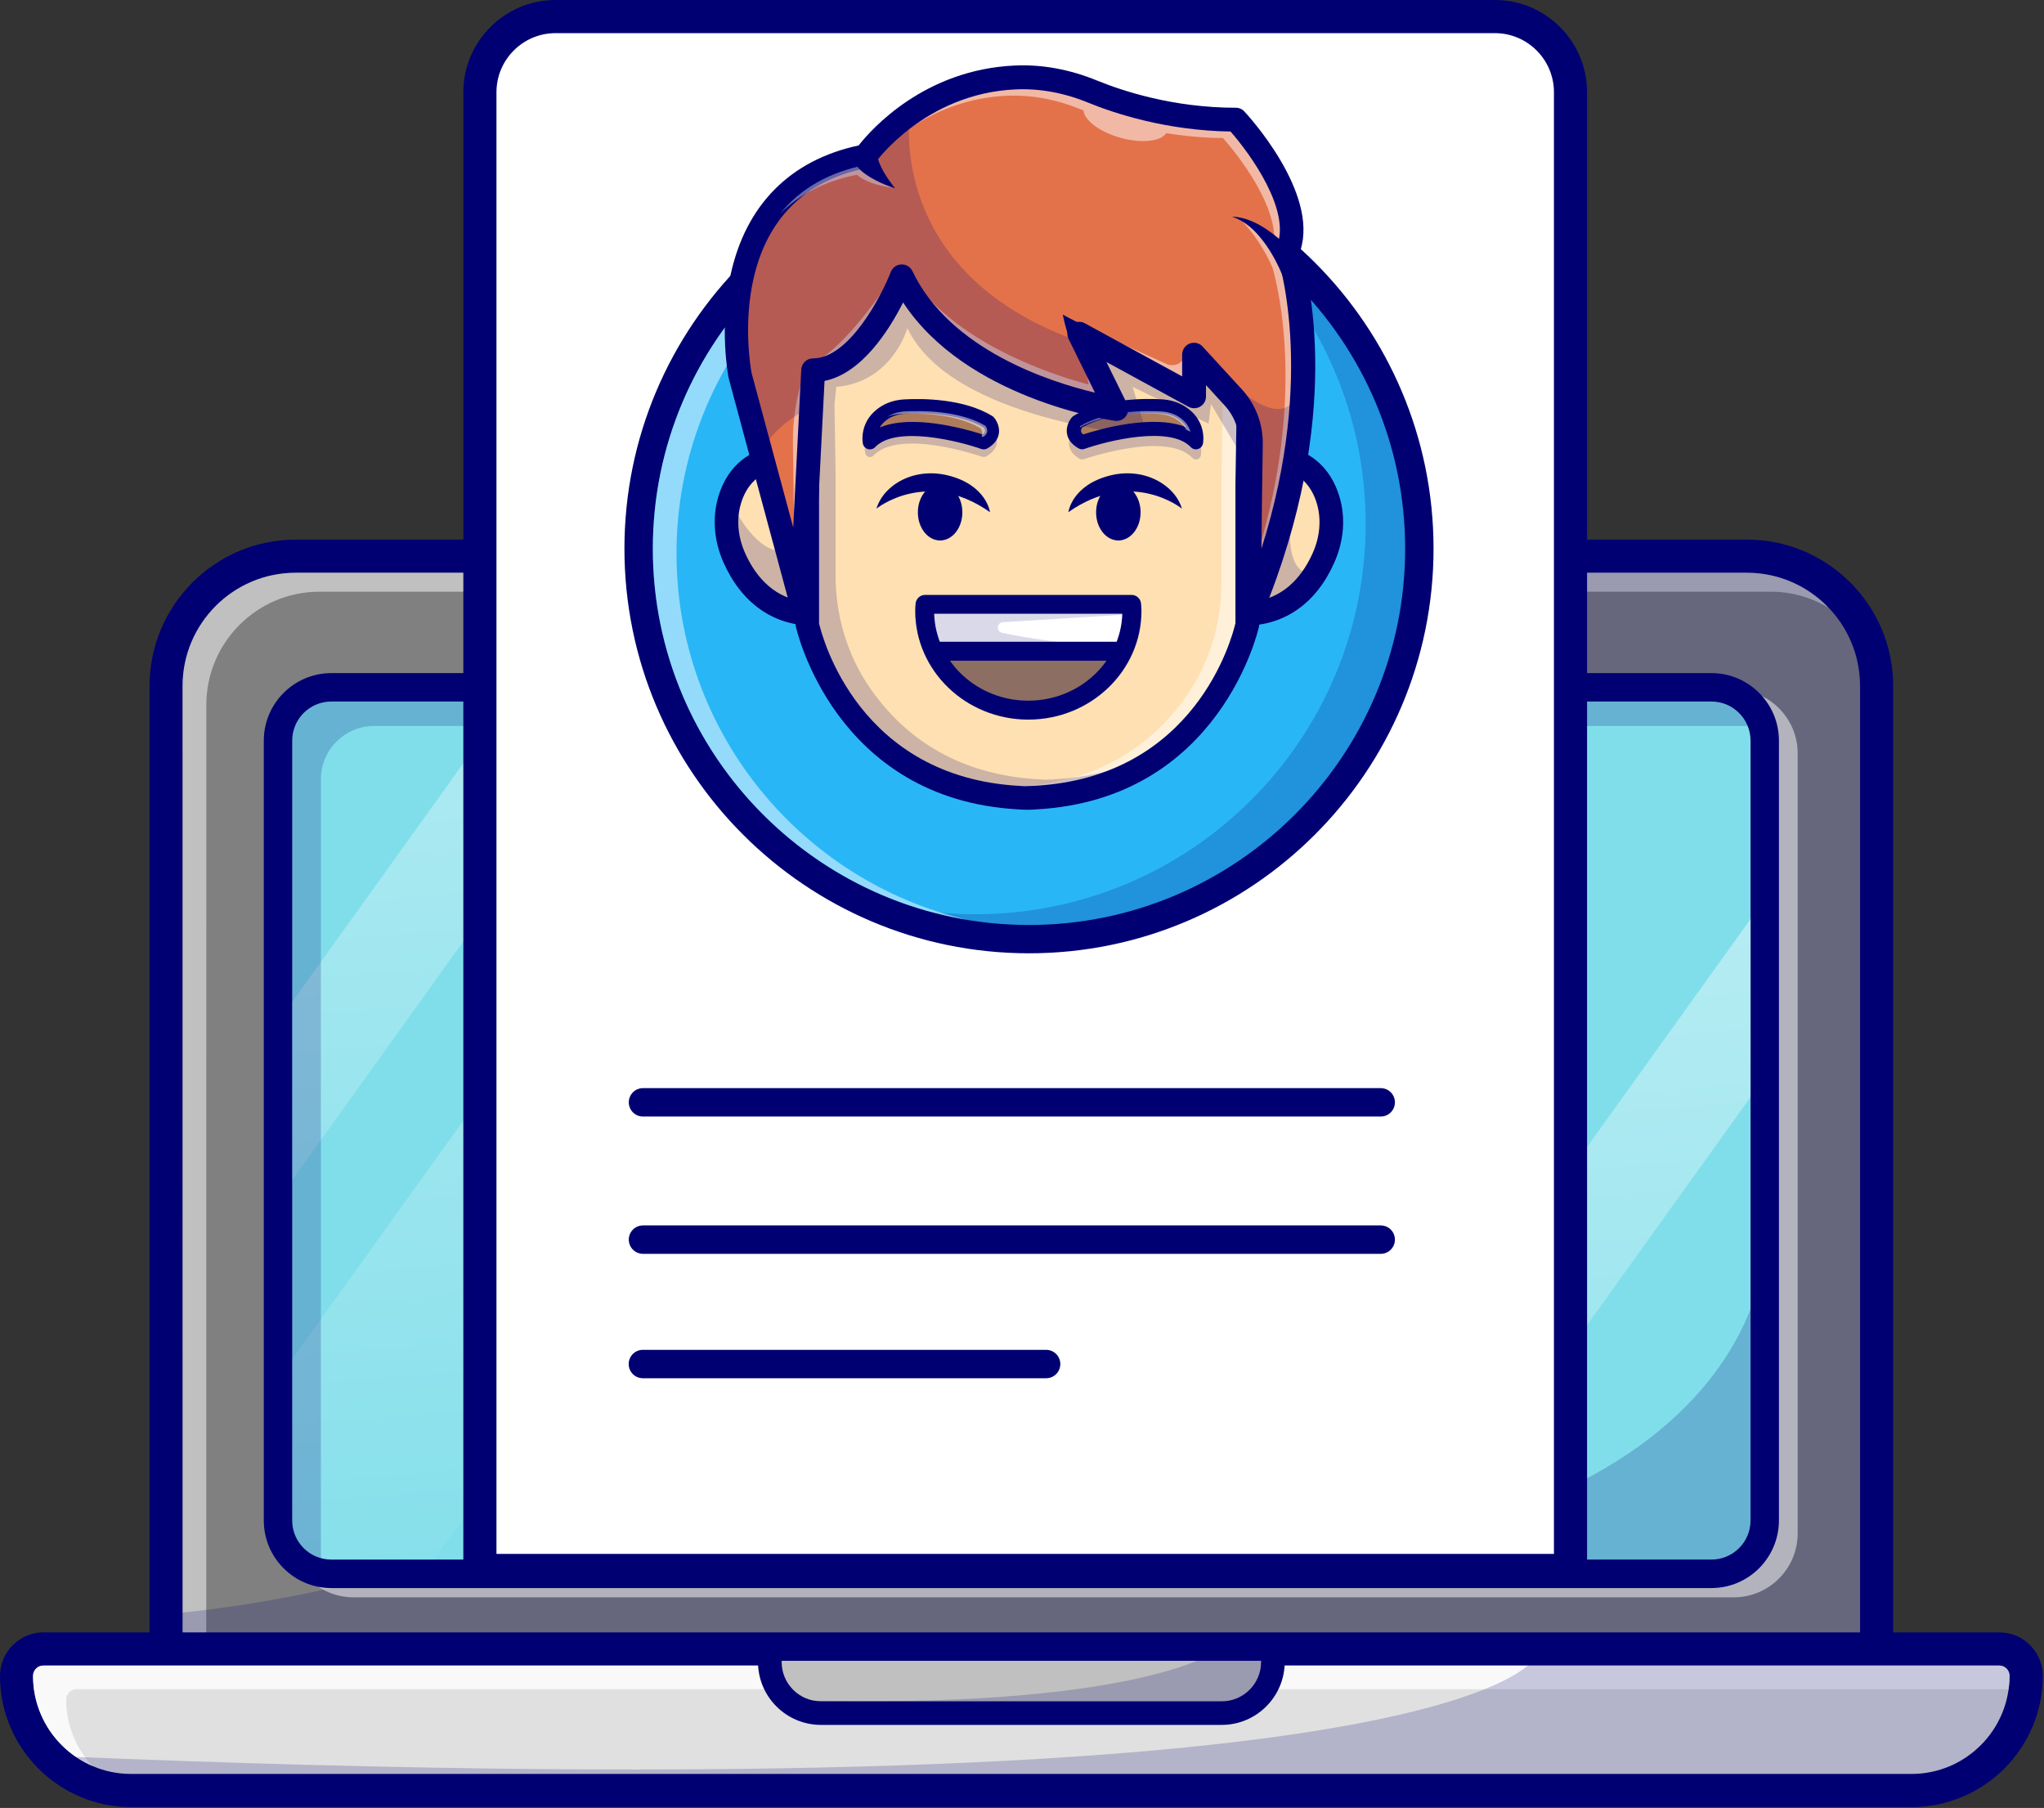 <svg width="1574" height="1392" viewBox="0 0 1574 1392" fill="none" xmlns="http://www.w3.org/2000/svg">
<rect x="0" y="0" width="1574" height="1392" fill="#333333" stroke="none"/>
<path d="M1445.04 1279.07H127.921V528.102C127.921 472.988 172.603 428.226 227.78 428.226H1345.25C1400.35 428.226 1445.11 472.915 1445.11 528.102V1279.07H1445.04Z" fill="#808080"/>
<path d="M1445.04 1291.82H127.921C120.851 1291.82 115.166 1286.14 115.166 1279.07V528.102C115.166 465.99 165.678 415.469 227.78 415.469H1345.25C1407.35 415.469 1457.86 465.99 1457.86 528.102V1279.07C1457.79 1286.14 1452.11 1291.82 1445.04 1291.82ZM140.677 1266.31H1432.35V528.102C1432.35 480.06 1393.28 440.984 1345.25 440.984H227.707C179.673 440.984 140.604 480.06 140.604 528.102L140.677 1266.31Z" fill="#000072"/>
<g opacity="0.5">
<path d="M158.899 542.682C158.899 494.64 197.968 455.565 246.002 455.565H1363.47C1379.8 455.565 1395.03 460.084 1408.15 467.958C1392.26 451.409 1369.96 440.984 1345.25 440.984H227.707C179.673 440.984 140.604 480.06 140.604 528.102V1266.31H158.826L158.899 542.682Z" fill="white"/>
</g>
<g opacity="0.2">
<path d="M1345.25 428.299H1059.09C1055.59 460.741 821.393 1177.08 127.921 1242.91V1279.07H1445.11V528.102C1445.04 472.988 1400.35 428.299 1345.25 428.299Z" fill="#000072"/>
</g>
<g opacity="0.5">
<path d="M1335.05 530.872H272.315C245.128 530.872 223.042 552.962 223.042 580.154V1180.58C223.042 1207.77 245.128 1229.86 272.315 1229.86H1335.05C1362.23 1229.86 1384.32 1207.77 1384.32 1180.58V580.154C1384.39 552.962 1362.23 530.872 1335.05 530.872Z" fill="white"/>
</g>
<path d="M1317.84 1211.78H255.113C232.445 1211.78 214.077 1193.41 214.077 1170.73V570.239C214.077 547.567 232.445 529.196 255.113 529.196H1317.92C1340.59 529.196 1358.95 547.567 1358.95 570.239V1170.66C1358.88 1193.41 1340.51 1211.78 1317.84 1211.78Z" fill="#80DEEA"/>
<path d="M1317.84 1222.71H255.113C226.468 1222.71 203.143 1199.38 203.143 1170.73V570.239C203.143 541.589 226.468 518.26 255.113 518.26H1317.92C1346.56 518.26 1369.89 541.589 1369.89 570.239V1170.66C1369.81 1199.38 1346.56 1222.71 1317.84 1222.71ZM255.113 540.131C238.495 540.131 225.01 553.618 225.01 570.239V1170.66C225.01 1187.28 238.495 1200.77 255.113 1200.77H1317.92C1334.54 1200.77 1348.02 1187.28 1348.02 1170.66V570.239C1348.02 553.618 1334.54 540.131 1317.92 540.131H255.113Z" fill="#000072"/>
<mask id="mask0_394_1450" style="mask-type:luminance" maskUnits="userSpaceOnUse" x="225" y="540" width="1124" height="661">
<path d="M1347.95 570.239C1347.95 553.618 1334.46 540.131 1317.84 540.131H255.114C238.495 540.131 225.01 553.618 225.01 570.239V1170.66C225.01 1187.28 238.495 1200.77 255.114 1200.77H1317.92C1334.54 1200.77 1348.02 1187.28 1348.02 1170.66V570.239H1347.95V570.239Z" fill="white"/>
</mask>
<g mask="url(#mask0_394_1450)">
<path opacity="0.5" d="M262.694 1300.86L117.353 1196.54L760.02 300.793L905.362 405.116L262.694 1300.86Z" fill="url(#paint0_linear_394_1450)"/>
</g>
<mask id="mask1_394_1450" style="mask-type:luminance" maskUnits="userSpaceOnUse" x="225" y="540" width="1124" height="661">
<path d="M1347.95 570.239C1347.95 553.618 1334.46 540.131 1317.84 540.131H255.114C238.495 540.131 225.01 553.618 225.01 570.239V1170.66C225.01 1187.28 238.495 1200.77 255.114 1200.77H1317.92C1334.54 1200.77 1348.02 1187.28 1348.02 1170.66V570.239H1347.95V570.239Z" fill="white"/>
</mask>
<g mask="url(#mask1_394_1450)">
<path opacity="0.5" d="M-7.799 1232.99L-72.744 1186.41L569.924 290.66L634.868 337.245L-7.799 1232.99Z" fill="url(#paint1_linear_394_1450)"/>
</g>
<mask id="mask2_394_1450" style="mask-type:luminance" maskUnits="userSpaceOnUse" x="225" y="540" width="1124" height="661">
<path d="M1347.95 570.239C1347.95 553.618 1334.46 540.131 1317.84 540.131H255.114C238.495 540.131 225.01 553.618 225.01 570.239V1170.66C225.01 1187.28 238.495 1200.77 255.114 1200.77H1317.92C1334.54 1200.77 1348.02 1187.28 1348.02 1170.66V570.239H1347.95V570.239Z" fill="white"/>
</mask>
<g mask="url(#mask2_394_1450)">
<path opacity="0.5" d="M877.445 1500.61L812.5 1454.03L1455.17 558.283L1520.11 604.868L877.445 1500.61Z" fill="url(#paint2_linear_394_1450)"/>
</g>
<g opacity="0.2">
<path d="M247.096 1200.4V599.983C247.096 577.311 265.464 558.94 288.132 558.94H1350.94C1353.19 558.94 1355.31 559.158 1357.5 559.523C1352.76 542.099 1336.87 529.196 1317.92 529.196H255.113C232.445 529.196 214.077 547.567 214.077 570.239V1170.66C214.077 1191.07 229.019 1207.99 248.553 1211.12C247.606 1207.77 247.096 1204.2 247.096 1200.4Z" fill="#000072"/>
</g>
<path d="M1472.01 1378.58H100.952C52.189 1378.58 12.756 1339.06 12.756 1290.37C12.756 1278.92 22.086 1269.59 33.529 1269.59H1539.57C1551.02 1269.59 1560.35 1278.92 1560.35 1290.37C1560.27 1339.06 1520.77 1378.58 1472.01 1378.58Z" fill="#E0E0E0"/>
<path d="M1472.01 1391.33H100.952C45.264 1391.33 0 1345.99 0 1290.37C0 1271.85 15.015 1256.83 33.529 1256.83H1539.57C1558.09 1256.83 1573.1 1271.85 1573.1 1290.37C1573.03 1346.06 1527.69 1391.33 1472.01 1391.33ZM33.456 1282.35C29.01 1282.35 25.439 1285.92 25.439 1290.37C25.439 1331.99 59.332 1365.82 100.879 1365.82H1472.01C1513.63 1365.82 1547.45 1331.92 1547.45 1290.37C1547.45 1285.92 1543.87 1282.35 1539.43 1282.35H33.456Z" fill="#000072"/>
<g opacity="0.8">
<path d="M50.95 1308.59C50.95 1304.14 54.521 1300.57 58.968 1300.57H1546.72C1547.15 1297.22 1547.52 1293.86 1547.52 1290.37C1547.52 1285.92 1543.95 1282.35 1539.5 1282.35H33.456C29.01 1282.35 25.439 1285.92 25.439 1290.37C25.439 1321.35 44.244 1348.03 70.995 1359.62C58.603 1346.14 50.95 1328.27 50.95 1308.59Z" fill="white"/>
</g>
<g opacity="0.2">
<path d="M1184.67 1272.87C1184.67 1272.87 1151.66 1398.41 45.119 1352.19L71.067 1376.17H1520.48L1552.99 1340.6L1566.18 1294.38L1558.96 1273.38L1184.67 1272.87Z" fill="#000072"/>
</g>
<g opacity="0.5">
<path d="M751.419 486.621C762.498 484.58 773.504 483.486 784.583 482.757C795.663 481.955 806.669 481.664 817.748 481.664C828.827 481.664 839.834 481.955 850.913 482.757C861.992 483.486 872.999 484.58 884.078 486.621C872.999 488.662 861.992 489.756 850.913 490.485C839.834 491.287 828.827 491.578 817.748 491.578C806.669 491.578 795.663 491.287 784.583 490.485C773.577 489.756 762.498 488.662 751.419 486.621Z" fill="white"/>
<path d="M715.265 499.889C722.592 499.889 728.531 493.949 728.531 486.621C728.531 479.293 722.592 473.353 715.265 473.353C707.939 473.353 702 479.293 702 486.621C702 493.949 707.939 499.889 715.265 499.889Z" fill="white"/>
</g>
<path d="M744.859 483.34C755.938 478.018 766.944 475.321 778.023 473.353C789.103 471.457 800.109 470.582 811.188 470.582C822.267 470.582 833.274 471.457 844.353 473.28C855.432 475.248 866.438 477.945 877.518 483.34C866.438 488.735 855.432 491.359 844.353 493.401C833.274 495.296 822.267 496.171 811.188 496.098C800.109 496.098 789.103 495.223 778.023 493.328C766.944 491.359 755.865 488.662 744.859 483.34Z" fill="#000072"/>
<path d="M708.633 496.608C715.959 496.608 721.899 490.668 721.899 483.34C721.899 476.012 715.959 470.072 708.633 470.072C701.306 470.072 695.367 476.012 695.367 483.34C695.367 490.668 701.306 496.608 708.633 496.608Z" fill="#000072"/>
<path d="M940.859 1318.94H632.171C610.45 1318.94 592.811 1301.3 592.811 1279.58V1269.52H980.219V1279.58C980.146 1301.37 962.58 1318.94 940.859 1318.94Z" fill="#C0C0C0"/>
<path d="M940.859 1328.06H632.171C605.421 1328.06 583.7 1306.33 583.7 1279.58V1269.52C583.7 1264.49 587.782 1260.4 592.811 1260.4H980.219C985.248 1260.4 989.33 1264.49 989.33 1269.52V1279.58C989.257 1306.33 967.536 1328.06 940.859 1328.06ZM601.922 1278.7V1279.65C601.922 1296.34 615.48 1309.9 632.171 1309.9H940.859C957.55 1309.9 971.108 1296.34 971.108 1279.65V1278.7H601.922Z" fill="#000072"/>
<g opacity="0.2">
<path d="M1358.66 962.306C1358.66 962.306 1356.55 1235.25 779.335 1203.9L1320.47 1211.78L1355.24 1190.34L1358.66 1178.24V962.306Z" fill="#000072"/>
</g>
<g opacity="0.2">
<path d="M933.643 1272.87C933.643 1272.87 870.885 1315.81 616.573 1309.17L624.81 1317.41H941.879L964.985 1307.5L981.531 1284.39V1264.56L933.643 1272.87Z" fill="#000072"/>
</g>
<path d="M1209.38 1209.15H369.55V71.007C369.55 38.857 395.645 12.758 427.789 12.758H1151.15C1183.29 12.758 1209.38 38.857 1209.38 71.007V1209.15Z" fill="white"/>
<path d="M1209.38 1221.91H369.55C362.48 1221.91 356.794 1216.22 356.794 1209.15V71.007C356.794 31.858 388.647 0 427.789 0H1151.15C1190.29 0 1222.14 31.858 1222.14 71.007V1209.15C1222.14 1216.22 1216.38 1221.91 1209.38 1221.91ZM382.306 1196.39H1196.63V71.007C1196.63 45.928 1176.22 25.516 1151.15 25.516H427.789C402.715 25.516 382.306 45.928 382.306 71.007V1196.39Z" fill="#000072"/>
<path d="M792.382 723.115C958.397 723.115 1092.98 588.51 1092.98 422.467C1092.98 256.424 958.397 121.819 792.382 121.819C626.368 121.819 491.786 256.424 491.786 422.467C491.786 588.51 626.368 723.115 792.382 723.115Z" fill="#29B6F6"/>
<path d="M792.383 733.977C620.582 733.977 480.853 594.224 480.853 422.394C480.853 250.564 620.582 110.811 792.383 110.811C964.183 110.811 1103.91 250.564 1103.91 422.394C1103.91 594.224 964.11 733.977 792.383 733.977ZM792.383 132.755C632.681 132.755 502.719 262.739 502.719 422.467C502.719 582.195 632.681 712.18 792.383 712.18C952.084 712.18 1082.05 582.195 1082.05 422.467C1082.05 262.739 952.084 132.755 792.383 132.755Z" fill="#000072"/>
<g opacity="0.2">
<path d="M897.854 140.92C989.622 192.388 1051.65 290.515 1051.65 403.294C1051.65 569.292 917.097 703.942 751.054 703.942C713.953 703.942 678.383 697.162 645.51 684.842C688.952 709.191 738.954 723.115 792.237 723.115C958.206 723.115 1092.83 588.538 1092.83 422.467C1092.98 293.576 1011.85 183.64 897.854 140.92Z" fill="#000072"/>
</g>
<g opacity="0.5">
<path d="M520.942 426.112C520.942 266.384 650.904 136.4 810.605 136.4C826.714 136.4 842.531 137.785 857.983 140.336C836.918 135.452 814.978 132.755 792.383 132.755C632.682 132.755 502.719 262.739 502.719 422.467C502.719 566.084 607.753 685.571 745.004 708.243C616.792 678.353 520.942 563.241 520.942 426.112Z" fill="white"/>
</g>
<path d="M1063.24 859.66H495.139C489.089 859.66 484.206 854.776 484.206 848.725C484.206 842.674 489.089 837.79 495.139 837.79H1063.24C1069.29 837.79 1074.17 842.674 1074.17 848.725C1074.17 854.776 1069.29 859.66 1063.24 859.66Z" fill="#000072"/>
<path d="M1063.24 965.368H495.139C489.089 965.368 484.206 960.484 484.206 954.433C484.206 948.382 489.089 943.498 495.139 943.498H1063.24C1069.29 943.498 1074.17 948.382 1074.17 954.433C1074.17 960.484 1069.29 965.368 1063.24 965.368Z" fill="#000072"/>
<path d="M805.576 1061.16H495.066C489.016 1061.16 484.133 1056.28 484.133 1050.23C484.133 1044.18 489.016 1039.29 495.066 1039.29H805.576C811.625 1039.29 816.509 1044.18 816.509 1050.23C816.509 1056.28 811.625 1061.16 805.576 1061.16Z" fill="#000072"/>
<path d="M590.624 354.449C590.624 354.449 569.924 358.095 561.906 384.995C557.532 399.722 559.282 415.541 565.55 429.611C573.933 448.201 591.499 472.624 626.267 472.624C626.267 472.624 626.267 390.099 626.267 382.59C626.267 375.081 590.624 354.449 590.624 354.449Z" fill="#FFE0B2"/>
<path d="M626.267 481.736C595.727 481.736 571.236 464.532 557.241 433.329C549.806 416.708 548.348 398.628 553.159 382.371C562.707 350.44 588 345.628 589.021 345.41C591.134 345.045 593.321 345.41 595.143 346.503C635.305 369.759 635.305 378.726 635.305 382.517V472.551C635.378 477.654 631.297 481.736 626.267 481.736ZM589.458 364.364C584.72 366.333 575.245 372.165 570.58 387.62C567.008 399.649 568.101 413.209 573.787 425.893C580.638 441.203 593.54 459.137 617.083 462.855V384.339C614.095 380.548 602.141 371.946 589.458 364.364Z" fill="#000072"/>
<path d="M994.068 354.449C994.068 354.449 1014.77 358.095 1022.79 384.995C1027.16 399.722 1025.41 415.541 1019.14 429.611C1010.76 448.201 993.193 472.624 958.425 472.624C958.425 472.624 958.425 390.099 958.425 382.59C958.425 375.081 994.068 354.449 994.068 354.449Z" fill="#FFE0B2"/>
<path d="M958.425 481.737C953.396 481.737 949.314 477.654 949.314 472.624V382.59C949.314 378.799 949.314 369.832 989.476 346.576C991.298 345.483 993.485 345.118 995.599 345.483C996.692 345.701 1021.91 350.513 1031.46 382.444C1036.34 398.628 1034.89 416.708 1027.38 433.402C1013.53 464.605 988.966 481.737 958.425 481.737ZM967.536 384.339V462.855C991.08 459.137 1003.98 441.203 1010.83 425.894C1016.52 413.282 1017.61 399.649 1014.04 387.62C1009.38 372.092 999.899 366.333 995.162 364.364C982.625 371.946 970.671 380.548 967.536 384.339Z" fill="#000072"/>
<path d="M953.906 480.06C952.813 484.507 945.524 512.72 924.604 541.152C894.428 582.196 851.569 604.504 797.266 607.493C795.59 607.638 792.674 607.784 791.362 607.784C791.289 607.784 791.216 607.784 791.216 607.784C791.143 607.784 791.071 607.784 791.071 607.784C789.759 607.857 786.843 607.638 785.312 607.565C730.645 604.576 687.713 582.123 657.537 540.787C636.763 512.355 629.547 484.58 628.527 480.133V373.04L626.194 232.12L645.656 205.292L725.762 168.695H812.865L867.386 180.724L935.246 203.032L956.384 232.193L954.052 373.04V480.06H953.906Z" fill="#FFE0B2"/>
<g opacity="0.5">
<path d="M771.973 605.597C773.504 605.743 776.42 605.889 777.732 605.816C777.805 605.816 777.878 605.816 777.878 605.816C777.951 605.816 778.023 605.816 778.023 605.816C779.335 605.889 782.251 605.67 783.927 605.524C838.23 602.535 881.089 580.227 911.266 539.183C911.994 538.163 912.723 537.142 913.452 536.121C931.383 510.606 940.567 479.987 940.567 448.785V370.925L942.9 230.079L921.762 200.918L853.901 178.61L807.908 168.477H812.573L867.094 180.505L934.955 202.813L956.093 231.974L953.76 372.821V480.06C952.667 484.507 945.378 512.72 924.459 541.152C894.282 582.196 851.423 604.504 797.12 607.493C795.444 607.638 792.528 607.784 791.216 607.784C791.143 607.784 791.071 607.784 791.071 607.784C790.998 607.784 790.925 607.784 790.925 607.784C789.613 607.857 786.697 607.638 785.167 607.565C776.566 607.128 768.256 606.107 760.238 604.722C764.174 605.014 768.037 605.378 771.973 605.597Z" fill="white"/>
</g>
<g opacity="0.2">
<path d="M826.568 332.069C826.786 331.777 827.151 331.485 827.442 331.34C849.309 317.78 881.454 317.998 894.282 318.655C900.624 319.019 906.309 320.696 911.193 323.612C927.884 333.818 924.823 350.002 924.677 350.731C924.386 352.117 923.365 353.21 922.053 353.648C921.689 353.72 921.397 353.793 921.033 353.793C920.012 353.793 918.992 353.356 918.263 352.627C898.291 331.485 835.242 353.356 834.586 353.575C833.565 353.939 832.472 353.866 831.524 353.283C826.859 350.659 824.089 347.305 823.361 343.295C822.267 337.318 826.13 332.579 826.568 332.069Z" fill="#000072"/>
</g>
<path d="M833.347 340.525C833.347 340.525 899.093 317.342 921.033 340.525C921.033 340.525 923.876 326.309 909.225 317.415C904.706 314.645 899.385 313.26 894.064 312.968C880.944 312.239 850.257 312.166 829.411 325.07C829.484 325.07 821.684 334.11 833.347 340.525Z" fill="#AE7C5B"/>
<path d="M920.96 345.993C919.502 345.993 918.044 345.41 916.951 344.243C900.988 327.33 852.444 339.505 835.096 345.628C833.638 346.139 831.962 345.993 830.65 345.264C824.235 341.692 822.194 337.172 821.684 334.037C820.445 327.33 824.818 322.008 825.329 321.425C825.693 320.988 826.13 320.623 826.568 320.331C848.872 306.553 881.454 306.699 894.355 307.428C900.988 307.792 906.965 309.542 912.067 312.677C929.707 323.466 926.499 340.817 926.354 341.546C925.989 343.514 924.459 345.191 922.49 345.701C921.98 345.92 921.47 345.993 920.96 345.993ZM833.274 329.153C832.836 329.882 832.253 331.121 832.472 332.214C832.618 333.089 833.347 333.891 834.148 334.474C845.228 330.902 887.795 318.363 913.525 329.007C912.14 326.601 909.953 324.122 906.455 322.008C902.956 319.894 898.729 318.655 893.845 318.363C882.037 317.78 852.881 317.561 833.274 329.153Z" fill="#000072"/>
<g opacity="0.5">
<path d="M905.361 322.518C901.644 320.258 897.125 318.946 892.023 318.655C880.287 317.998 851.423 317.853 831.378 329.153C831.597 328.642 831.816 328.278 832.034 327.913C852.079 315.884 881.891 316.103 893.918 316.759C899.02 317.051 903.539 318.363 907.257 320.623C913.161 324.195 915.712 328.788 916.732 332.506C915.712 331.923 914.546 331.34 913.452 330.902C911.994 328.059 909.516 325.07 905.361 322.518Z" fill="white"/>
</g>
<g opacity="0.2">
<path d="M679.695 321.717C684.506 318.8 690.191 317.124 696.606 316.759C709.434 316.03 741.579 315.884 763.445 329.444C763.81 329.663 764.101 329.882 764.32 330.173C764.757 330.684 768.621 335.422 767.6 341.4C766.871 345.483 764.101 348.836 759.437 351.388C758.489 351.898 757.396 351.971 756.375 351.679C755.719 351.461 692.67 329.517 672.698 350.732C671.969 351.533 670.949 351.898 669.928 351.898C669.564 351.898 669.199 351.825 668.908 351.752C667.523 351.388 666.502 350.221 666.284 348.836C666.065 348.18 663.004 331.923 679.695 321.717Z" fill="#000072"/>
</g>
<path d="M757.541 340.525C757.541 340.525 691.795 317.343 669.855 340.525C669.855 340.525 667.013 326.31 681.663 317.416C686.183 314.645 691.503 313.26 696.824 312.969C709.944 312.24 740.631 312.167 761.477 325.07C761.405 325.07 769.131 334.11 757.541 340.525Z" fill="#AE7C5B"/>
<path d="M669.855 345.993C669.345 345.993 668.835 345.92 668.324 345.774C666.356 345.191 664.899 343.587 664.461 341.619C664.315 340.89 661.108 323.539 678.748 312.75C683.85 309.615 689.754 307.865 696.46 307.501C709.434 306.772 742.016 306.626 764.247 320.404C764.757 320.696 765.122 321.061 765.486 321.498C765.997 322.081 770.297 327.403 769.131 334.11C768.548 337.245 766.58 341.765 760.165 345.337C758.78 346.066 757.177 346.212 755.719 345.701C738.371 339.578 689.827 327.403 673.864 344.316C672.844 345.41 671.386 345.993 669.855 345.993ZM702.655 324.851C725.033 324.851 748.94 331.996 756.812 334.547C757.614 333.891 758.343 333.089 758.489 332.287C758.707 331.267 758.124 330.027 757.687 329.226C738.007 317.634 708.851 317.853 697.116 318.509C692.305 318.801 688.077 319.967 684.506 322.154C681.007 324.268 678.821 326.747 677.436 329.153C684.797 326.018 693.617 324.851 702.655 324.851Z" fill="#000072"/>
<g opacity="0.5">
<path d="M756.375 334.401C756.74 332.652 755.719 330.756 755.136 329.809C735.091 317.78 705.28 317.998 693.253 318.655C689.681 318.873 686.401 319.602 683.486 320.769C683.558 320.696 683.631 320.696 683.704 320.623C687.422 318.363 691.941 317.051 697.043 316.759C708.997 316.103 738.882 315.884 758.926 327.913C759.582 328.861 760.53 330.756 760.165 332.506C759.874 333.891 758.926 335.203 757.177 336.37C756.74 336.224 756.302 336.078 755.792 335.932C756.011 335.422 756.229 334.912 756.375 334.401Z" fill="white"/>
</g>
<path d="M791.727 623.458C791.362 623.458 790.998 623.458 790.633 623.458C788.155 623.458 784.802 623.239 784.073 623.166C642.449 615.366 613.22 483.996 612.928 482.684C612.783 482.101 612.71 481.445 612.71 480.789V372.967L610.377 230.079C610.377 228.11 610.96 226.215 612.127 224.611L661.327 156.593C663.076 154.261 665.773 152.802 668.689 152.802H913.671C916.586 152.802 919.356 154.188 921.033 156.593L970.233 224.611C971.399 226.215 971.982 228.11 971.982 230.079L969.65 373.112V480.789C969.65 481.445 969.577 482.028 969.431 482.684C969.14 483.996 939.838 615.366 798.068 623.166C797.558 623.239 794.132 623.458 791.727 623.458ZM791.143 605.232C791.362 605.232 791.508 605.232 791.727 605.232C793.039 605.232 795.444 605.087 796.902 605.014C920.304 598.234 948.658 491.505 951.355 479.841V373.039L953.614 232.922L908.86 171.174H673.208L628.454 232.922L630.713 372.894V479.914C633.41 491.578 661.764 598.307 785.021 605.087C786.77 605.232 789.613 605.378 790.706 605.305C790.998 605.232 791.07 605.232 791.143 605.232Z" fill="#000072"/>
<g opacity="0.2">
<path d="M625.903 457.241L626.121 285.557C626.121 285.557 626.413 285.411 626.923 285.12L626.049 231.974L645.51 205.146L659.869 198.585L641.137 224.465L642.011 276.444C660.088 264.707 687.786 242.399 692.524 212.947C692.524 212.947 752.512 308.23 858.056 311.948L831.67 257.271L922.199 304.439L918.409 270.466L961.778 317.634L962.726 361.958L932.549 311.073L930.654 326.163L872.197 297.877L883.495 335.568C883.495 335.568 732.686 324.268 698.719 252.605C698.719 252.605 687.422 294.087 644.052 297.877L642.594 310.854L643.469 365.458V443.39C643.469 474.373 652.58 504.846 670.293 530.216C671.021 531.237 671.75 532.257 672.479 533.278C702.655 574.614 745.587 597.067 800.255 600.056C801.785 600.202 804.701 600.348 806.013 600.275C806.086 600.275 806.159 600.275 806.159 600.275H806.305C807.617 600.348 810.532 600.129 812.209 599.983C835.242 598.744 856.161 593.933 875.039 585.768C852.589 598.598 826.568 605.889 797.193 607.492C795.517 607.638 792.601 607.784 791.289 607.784C791.216 607.784 791.143 607.784 791.143 607.784C791.071 607.784 790.998 607.784 790.998 607.784C789.686 607.857 786.77 607.638 785.239 607.565C730.572 604.576 687.64 582.122 657.464 540.787C636.69 512.355 629.474 484.58 628.454 480.132V435.589L625.903 457.241Z" fill="#000072"/>
</g>
<path d="M963.6 470.218C961.195 475.977 962.58 384.266 963.236 342.056C963.454 328.715 958.571 315.811 949.533 305.97L919.356 273.091V305.241L830.941 256.98L859.441 315.01C859.441 315.01 734.508 297.149 694.273 212.801C694.273 212.801 666.138 285.12 625.976 285.12L616.865 464.021L569.778 289.129C569.778 289.129 541.642 144.419 666.211 120.361C666.211 120.361 706.3 63.06 781.668 59.707C802.077 58.832 822.34 62.842 841.292 70.569C861.555 78.88 901.79 92.148 951.501 92.148C951.501 92.148 1007.77 152.438 991.663 192.607C991.809 192.68 1031.9 305.387 963.6 470.218Z" fill="#E3724B"/>
<g opacity="0.5">
<path d="M621.457 280.891L618.687 289.275C613.074 306.188 610.304 323.904 610.596 341.692L612.054 441.13L624.153 295.399L621.457 280.891Z" fill="white"/>
</g>
<g opacity="0.5">
<path d="M691.212 207.333C691.212 207.333 648.061 275.205 621.457 280.891C621.457 280.891 678.966 278.048 691.212 207.333Z" fill="white"/>
</g>
<g opacity="0.5">
<path d="M834.513 275.205L838.303 295.982C838.303 295.982 734.581 271.487 698.792 207.333C698.792 207.333 722.336 276.153 810.969 300.648L856.234 313.989L834.513 275.205Z" fill="white"/>
</g>
<g opacity="0.5">
<path d="M913.671 271.414L912.213 274.84C909.881 280.235 903.612 282.641 898.291 280.235L832.618 250.637L919.356 305.313L913.671 271.414Z" fill="white"/>
</g>
<g opacity="0.5">
<path d="M782.032 66.268C800.838 65.393 819.935 68.965 838.813 76.693C839.105 76.766 839.396 76.912 839.615 77.058C846.248 73.704 858.129 73.485 870.885 77.058C883.859 80.703 894.064 87.337 897.781 93.825C913.015 96.668 930.144 98.636 948.585 98.782C957.915 109.426 998.369 158.27 985.613 190.201C985.03 191.659 984.957 193.336 985.54 194.867C985.613 195.086 987.071 199.387 988.893 207.26C992.829 217.831 993.777 226.288 993.777 227.09C993.777 227.527 993.412 228.038 992.902 228.475C998.952 269.009 1001.87 343.587 968.848 437.995C968.848 434.059 968.848 429.685 968.848 424.873C1004.71 307.282 985.103 224.247 979.928 206.094C968.775 180.724 953.687 167.529 953.687 167.529C966.151 173.142 974.752 181.891 980.729 191.003C986.269 159.291 950.553 116.206 941.806 106.291C926.135 106.145 911.484 104.687 898.073 102.5C893.918 108.989 878.975 110.592 862.648 106C846.758 101.553 835.096 92.659 834.367 85.077C833.565 84.785 832.836 84.421 832.107 84.129C813.229 76.401 794.132 72.902 775.327 73.704C724.231 75.964 689.754 104.614 674.302 120.726C683.996 108.989 721.242 68.965 782.032 66.268Z" fill="white"/>
</g>
<path d="M963.309 479.549C962.725 479.549 962.142 479.476 961.559 479.404C953.687 477.8 953.614 471.895 953.323 456.148C953.177 447.91 953.104 436.246 953.25 421.374C953.396 394.837 953.833 363.489 954.27 341.838C954.489 330.829 950.48 320.258 942.972 312.093L928.686 296.492V305.241C928.686 308.448 927.01 311.437 924.24 313.041C921.47 314.718 918.044 314.718 915.201 313.187L852.006 278.704L867.896 310.927C869.354 313.989 869.062 317.561 867.094 320.331C865.126 323.102 861.773 324.487 858.42 323.977C853.464 323.248 743.838 306.772 695.439 232.849C684.797 253.991 663.732 287.453 634.941 293.285L626.194 464.386C625.976 468.833 622.55 472.478 618.031 472.988C613.584 473.499 609.43 470.655 608.263 466.281L561.177 291.389C561.104 291.171 561.104 290.952 561.031 290.733C560.739 289.202 553.742 252.241 562.562 211.707C574.297 157.76 608.409 123.35 661.181 111.977C671.021 99.511 711.767 53.583 781.449 50.448C802.587 49.5 823.871 53.437 844.863 62.04C863.96 69.84 903.175 82.963 951.646 82.963C954.197 82.963 956.603 83.983 958.279 85.879C960.685 88.43 1015.57 147.991 1001.43 192.68C1007.63 212.655 1035.4 320.696 972.055 473.571C970.597 477.144 967.026 479.549 963.309 479.549ZM919.429 263.905C921.907 263.905 924.385 264.926 926.135 266.894L956.311 299.773C966.953 311.364 972.638 326.455 972.42 342.129C971.837 376.612 971.545 402.929 971.399 422.394C1014.33 287.307 983.572 196.69 983.207 195.669C982.479 193.555 982.551 191.295 983.353 189.254C994.141 162.28 963.309 119.122 947.564 101.261C897.854 100.532 857.692 87.118 837.938 79.026C819.424 71.444 800.619 68.018 782.178 68.82C712.131 71.881 674.156 125.027 673.791 125.537C672.406 127.506 670.365 128.818 668.033 129.255C555.564 151.053 577.14 278.194 578.743 287.088L610.815 406.064L617.01 284.609C617.229 279.798 621.238 275.934 626.121 275.934C653.892 275.934 678.748 227.892 685.964 209.375C687.276 206.021 690.483 203.688 694.127 203.615C697.845 203.469 701.125 205.511 702.655 208.791C731.447 269.3 808.345 294.014 843.187 302.325L822.85 260.916C821.101 257.344 821.83 253.043 824.745 250.345C827.588 247.575 831.961 246.992 835.387 248.887L910.318 289.785V273.018C910.318 269.227 912.65 265.874 916.149 264.488C917.242 264.124 918.336 263.905 919.429 263.905Z" fill="#000072"/>
<g opacity="0.5">
<path d="M688.734 144.565C688.734 144.565 670.657 143.544 659.723 134.577C635.305 139.462 615.625 149.522 600.756 164.54C616.427 145.002 638.731 132.39 667.523 126.777C668.179 126.631 668.835 126.412 669.418 126.048C668.908 126.631 668.543 127.068 668.106 127.579L668.324 127.506L688.734 144.565Z" fill="white"/>
</g>
<path d="M871.395 465.261C871.541 466.937 871.687 468.614 871.687 470.364C871.687 512.574 835.971 546.765 791.872 546.765C747.774 546.765 712.058 512.574 712.058 470.364C712.058 468.614 712.204 466.937 712.35 465.261H871.395Z" fill="#8D6E63"/>
<path d="M870.301 465.625C869.645 478.091 866.73 489.829 862.138 500.4H723.866C719.274 489.829 716.359 478.091 715.703 465.625H870.301Z" fill="white"/>
<path d="M791.872 554.055C743.838 554.055 704.769 516.511 704.769 470.364C704.769 468.76 704.842 467.229 704.988 465.698L705.061 464.823C705.352 461.032 708.487 458.043 712.35 458.043H871.395C875.258 458.043 878.392 461.032 878.684 464.823L878.757 465.771C878.902 467.302 878.975 468.833 878.975 470.437C878.975 516.511 839.907 554.055 791.872 554.055ZM719.347 472.551C720.586 509.658 752.585 539.475 791.799 539.475C831.014 539.475 863.085 509.658 864.252 472.551H719.347Z" fill="#000072"/>
<path d="M863.45 508.71H724.158C720.149 508.71 716.869 505.43 716.869 501.42C716.869 497.41 720.149 494.13 724.158 494.13H863.45C867.459 494.13 870.739 497.41 870.739 501.42C870.739 505.43 867.459 508.71 863.45 508.71Z" fill="#000072"/>
<path d="M674.885 391.63C674.885 391.63 713.662 360.063 762.352 394.327C762.352 394.327 759.728 373.404 729.989 366.041C715.848 362.542 700.76 364.656 688.879 373.04C682.902 377.341 677.509 383.246 674.885 391.63Z" fill="#000072"/>
<path d="M723.939 416.125C733.399 416.125 741.068 406.431 741.068 394.473C741.068 382.515 733.399 372.821 723.939 372.821C714.479 372.821 706.81 382.515 706.81 394.473C706.81 406.431 714.479 416.125 723.939 416.125Z" fill="#000072"/>
<path d="M910.172 391.63C910.172 391.63 871.395 360.063 822.705 394.327C822.705 394.327 825.329 373.404 855.067 366.041C869.208 362.542 884.296 364.656 896.177 373.04C902.154 377.341 907.621 383.246 910.172 391.63Z" fill="#000072"/>
<path d="M861.19 416.125C870.65 416.125 878.319 406.431 878.319 394.473C878.319 382.515 870.65 372.821 861.19 372.821C851.73 372.821 844.061 382.515 844.061 394.473C844.061 406.431 851.73 416.125 861.19 416.125Z" fill="#000072"/>
<path d="M987.727 212.655C986.123 208.281 983.718 203.397 981.312 198.95C978.834 194.43 976.064 189.983 972.93 185.9C969.796 181.818 966.37 177.808 962.361 174.527C958.352 171.247 953.833 168.477 948.585 166.8C954.052 166.946 959.591 168.404 964.766 170.664C970.014 172.924 974.752 176.058 979.344 179.412C983.936 182.838 988.164 186.629 992.173 190.712C996.255 194.867 999.972 198.877 1003.69 203.907L1003.76 203.98C1006.82 208.062 1005.95 213.822 1001.87 216.883C997.785 219.945 992.027 219.071 988.966 214.988C988.456 214.259 988.018 213.457 987.727 212.655Z" fill="#000072"/>
<path d="M667.596 123.423C667.596 123.423 670.438 131.88 689.244 145.075L667.596 123.423Z" fill="#FF7043"/>
<path d="M676.27 120.507C675.905 119.851 675.978 120.288 675.905 120.288C675.905 120.434 675.832 120.653 675.905 120.871C675.905 121.309 676.051 121.746 676.124 122.257C676.342 123.277 676.707 124.371 677.144 125.464C678.019 127.651 679.112 129.911 680.351 132.098C682.903 136.545 685.964 140.847 689.317 145.075C684.215 143.325 679.112 141.357 674.156 138.732C671.605 137.42 669.126 135.962 666.648 134.213C665.409 133.338 664.17 132.317 662.931 131.224C662.348 130.64 661.692 130.057 661.109 129.328C660.817 129.036 660.453 128.599 660.161 128.162C659.797 127.578 659.578 127.506 658.995 126.193C657.391 121.382 660.015 116.279 664.753 114.675C669.491 113.144 674.666 115.768 676.27 120.507Z" fill="#000072"/>
<g opacity="0.2">
<path d="M700.688 87.993C700.688 87.993 681.809 209.156 828.827 262.01L859.951 310.125C859.951 310.125 744.931 295.034 699.667 215.863C699.667 215.863 661.109 291.972 624.809 288.838L623.862 313.843C623.862 313.843 585.668 331.923 587.49 354.522C587.49 354.522 514.892 159.364 665.701 119.778L700.688 87.993Z" fill="#000072"/>
</g>
<g opacity="0.15">
<path d="M866.511 473.207L772.338 479.039C767.454 479.331 767.017 486.329 771.755 487.277C796.391 492.307 833.201 498.139 864.616 495.879L859.878 502.514L718.254 500.764L712.787 462.928L870.229 465.771L869.864 471.311L866.511 473.207Z" fill="#000072"/>
</g>
<g opacity="0.2">
<path d="M562.999 386.454C562.999 386.454 581.659 428.81 606.368 424.144L618.614 474.082C618.614 474.155 550.754 445.869 562.999 386.454Z" fill="#000072"/>
</g>
<path d="M827.588 265.436C826.932 265.072 827.005 265.072 826.787 264.926C826.568 264.78 826.568 264.707 826.422 264.634C826.203 264.416 826.058 264.27 825.912 264.124C825.62 263.832 825.402 263.541 825.256 263.249C824.891 262.666 824.527 262.156 824.308 261.645C823.725 260.625 823.361 259.677 822.923 258.729C822.195 256.834 821.539 255.011 821.028 253.116C819.935 249.471 819.133 245.826 818.404 242.18C821.611 244.003 824.819 245.753 828.026 247.284C829.629 248.013 831.233 248.742 832.764 249.252C833.565 249.471 834.294 249.762 835.023 249.835C835.388 249.908 835.679 249.908 835.971 249.908C836.116 249.908 836.262 249.835 836.262 249.762C836.335 249.762 836.335 249.689 836.262 249.616C836.262 249.544 836.262 249.544 836.189 249.471C836.044 249.398 836.189 249.398 835.679 249.106C840.198 251.366 842.02 256.834 839.761 261.354C837.501 265.874 832.108 267.696 827.588 265.436Z" fill="#000072"/>
<g opacity="0.2">
<path d="M994.724 392.14C994.724 392.14 985.321 446.816 1014.11 441.276C1014.11 441.276 991.882 476.05 967.391 470.437L994.724 392.14Z" fill="#000072"/>
</g>
<g opacity="0.2">
<path d="M926.864 271.414C926.864 271.414 994.724 358.167 1004.2 286.505L971.181 462.782L960.612 359.553L957.04 316.613L926.864 271.414Z" fill="#000072"/>
</g>
<defs>
<linearGradient id="paint0_linear_394_1450" x1="548.997" y1="1278.28" x2="473.691" y2="323.374" gradientUnits="userSpaceOnUse">
<stop stop-color="white" stop-opacity="0"/>
<stop offset="1" stop-color="white"/>
</linearGradient>
<linearGradient id="paint1_linear_394_1450" x1="316.192" y1="1207.44" x2="245.909" y2="316.213" gradientUnits="userSpaceOnUse">
<stop stop-color="white" stop-opacity="0"/>
<stop offset="1" stop-color="white"/>
</linearGradient>
<linearGradient id="paint2_linear_394_1450" x1="1201.44" y1="1475.06" x2="1131.15" y2="583.836" gradientUnits="userSpaceOnUse">
<stop stop-color="white" stop-opacity="0"/>
<stop offset="1" stop-color="white"/>
</linearGradient>
</defs>
</svg>
